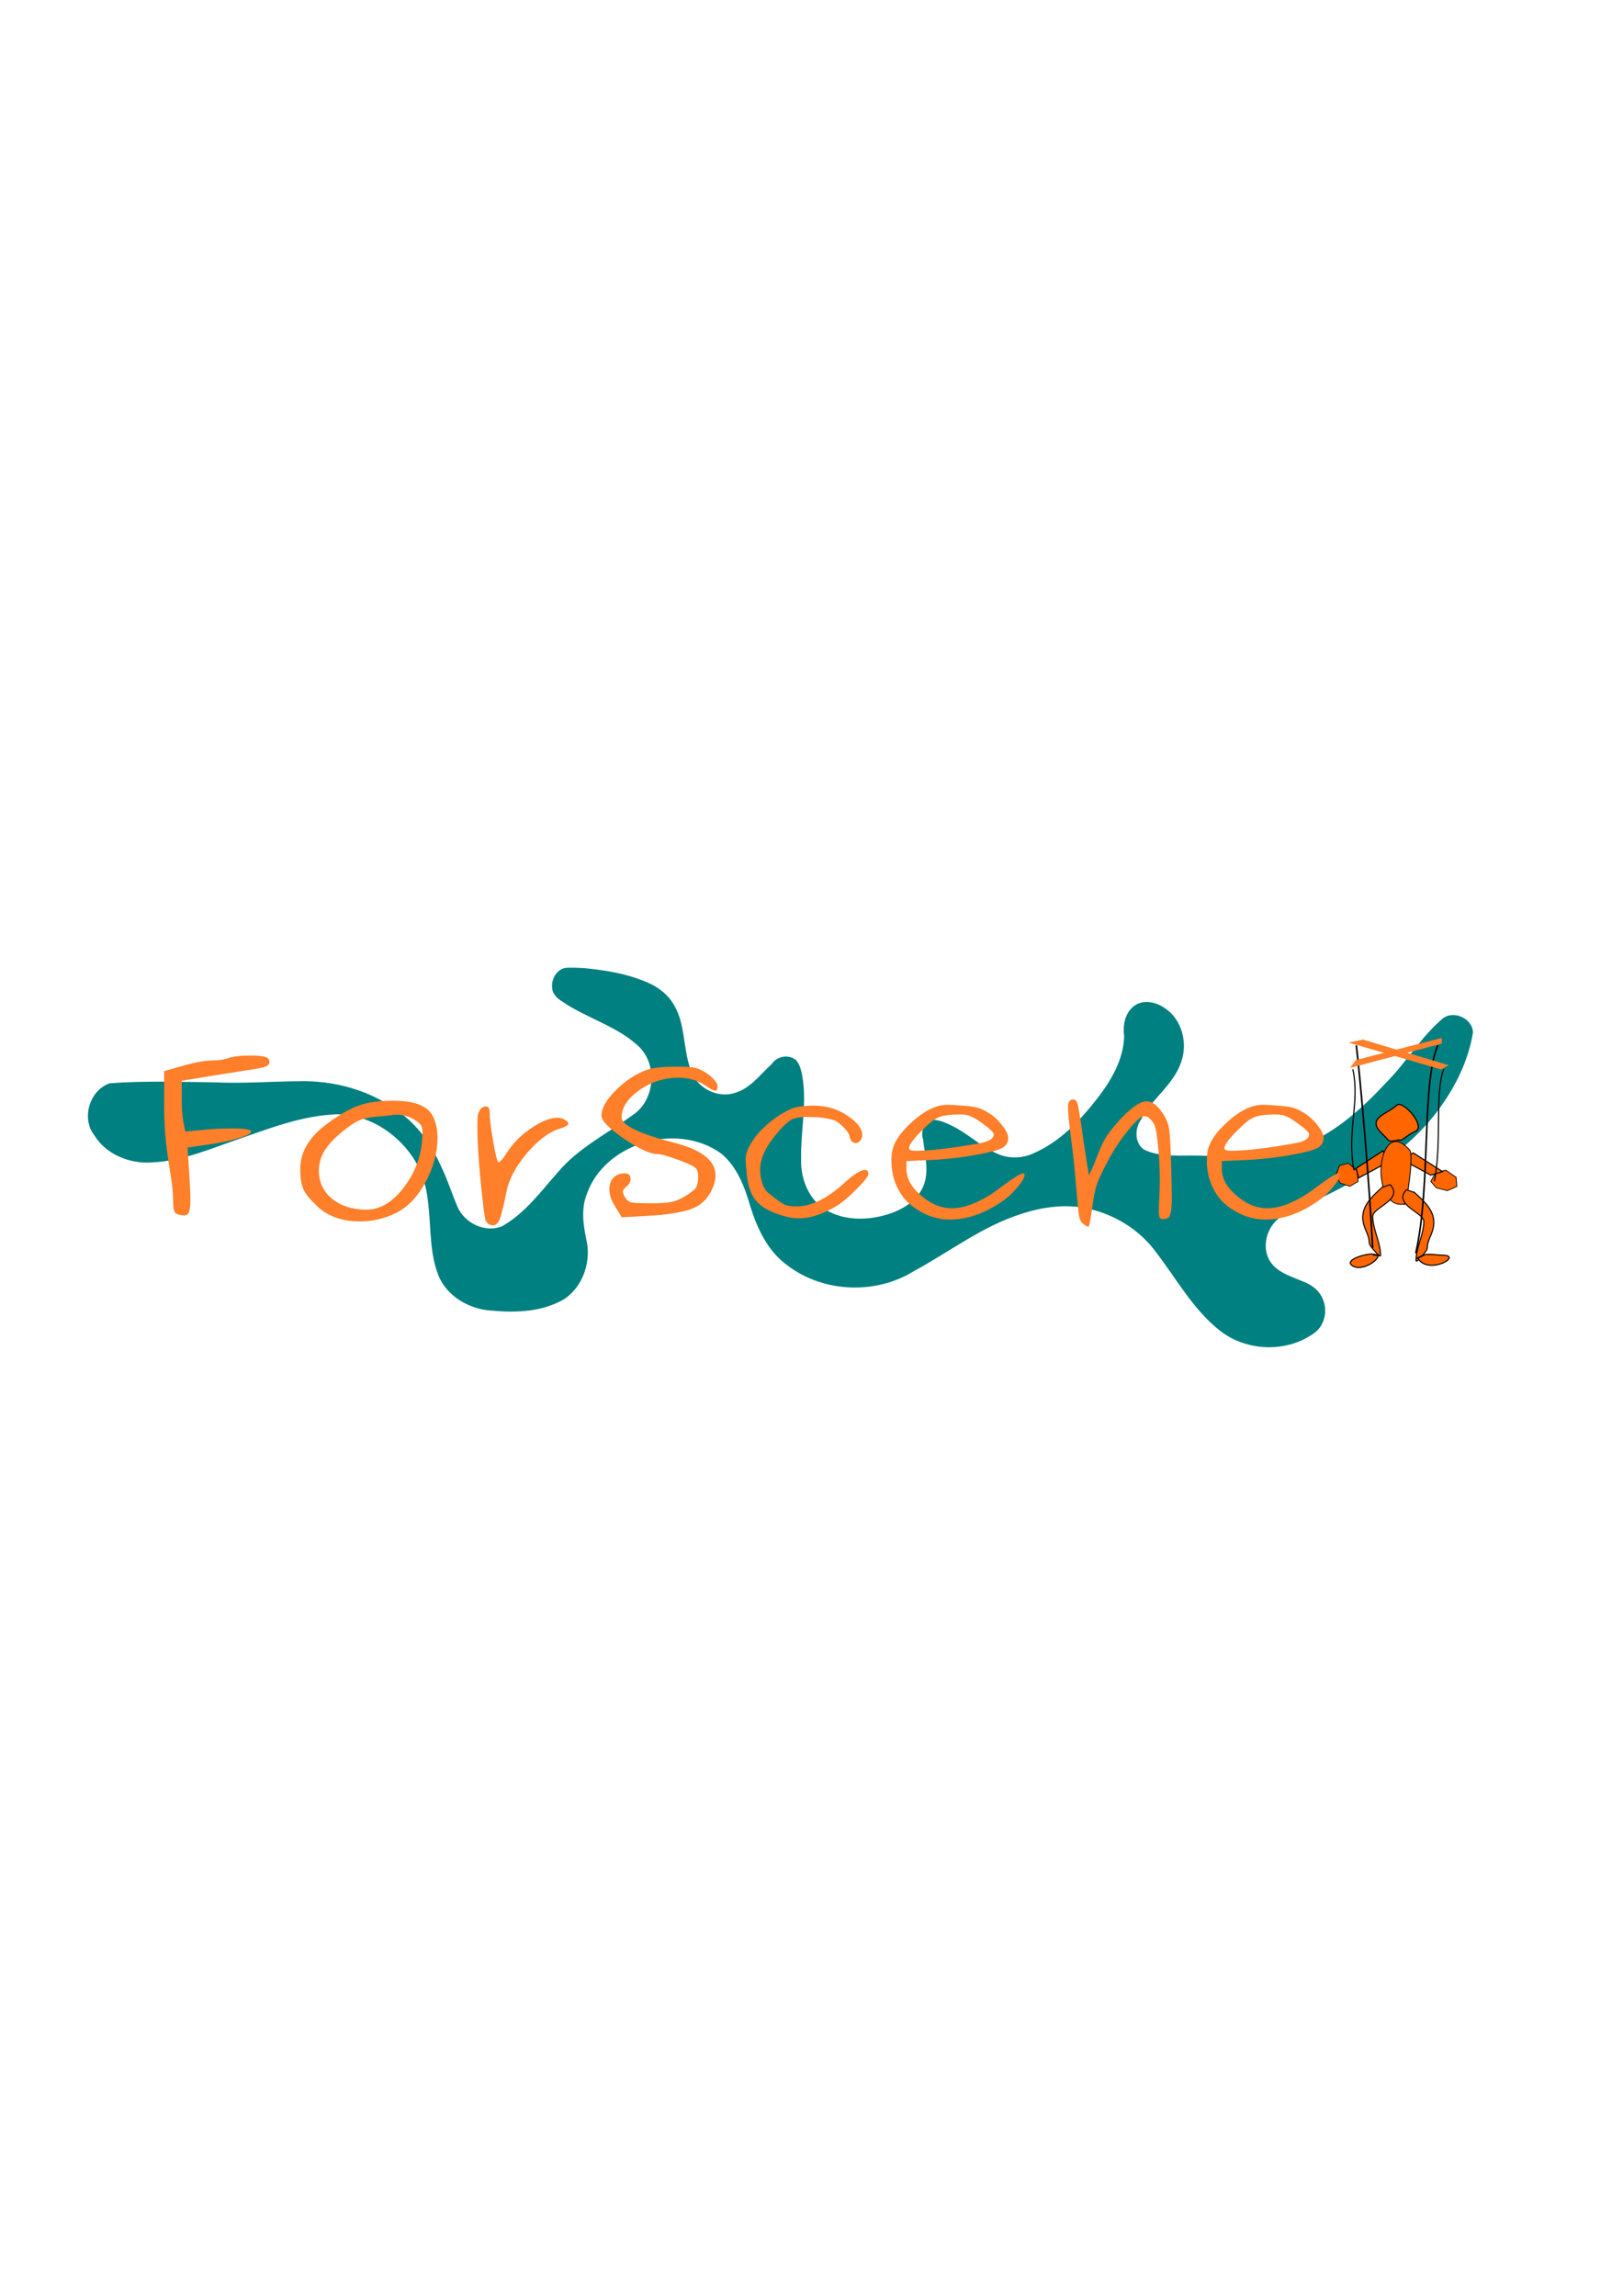 <?xml version="1.0" encoding="UTF-8" standalone="no"?>
<!-- Created with Inkscape (http://www.inkscape.org/) -->

<svg
   xmlns:dc="http://purl.org/dc/elements/1.1/"
   xmlns:cc="http://creativecommons.org/ns#"
   xmlns:rdf="http://www.w3.org/1999/02/22-rdf-syntax-ns#"
   xmlns:svg="http://www.w3.org/2000/svg"
   xmlns="http://www.w3.org/2000/svg"
   xmlns:sodipodi="http://sodipodi.sourceforge.net/DTD/sodipodi-0.dtd"
   xmlns:inkscape="http://www.inkscape.org/namespaces/inkscape"
   width="744.094"
   height="1052.362"
   id="svg6138"
   version="1.1"
   inkscape:version="0.48.1 r9760"
   sodipodi:docname="Nuovo documento 17">
  <defs
     id="defs6140">
    <filter
       id="filter4073"
       inkscape:label="Darken edges"
       inkscape:menu="Shadows and Glows"
       inkscape:menu-tooltip="Darken the edges with an inner blur"
       color-interpolation-filters="sRGB">
      <feGaussianBlur
         id="feGaussianBlur4075"
         result="result6"
         stdDeviation="1.5" />
      <feComposite
         id="feComposite4077"
         in2="result6"
         operator="atop"
         in="SourceGraphic"
         result="result8" />
      <feComposite
         id="feComposite4079"
         in2="SourceAlpha"
         in="result8"
         operator="atop"
         result="result9" />
    </filter>
    <inkscape:path-effect
       effect="skeletal"
       id="path-effect2987"
       is_visible="true"
       pattern="m 58,-87 1,0"
       copytype="single_stretched"
       prop_scale="1"
       scale_y_rel="false"
       spacing="0"
       normal_offset="0"
       tang_offset="0"
       prop_units="false"
       vertical_pattern="false"
       fuse_tolerance="0" />
    <inkscape:path-effect
       effect="skeletal"
       id="path-effect2987-3"
       is_visible="true"
       pattern="m 55.761,-90.641 1,0"
       copytype="single_stretched"
       prop_scale="1"
       scale_y_rel="false"
       spacing="0"
       normal_offset="0"
       tang_offset="0"
       prop_units="false"
       vertical_pattern="false"
       fuse_tolerance="0" />
    <filter
       id="filter7331"
       inkscape:menu-tooltip="Draws a black outline around"
       inkscape:menu="ABCs"
       inkscape:label="Black outline"
       color-interpolation-filters="sRGB">
      <feGaussianBlur
         id="feGaussianBlur7333"
         stdDeviation="2"
         in="SourceAlpha"
         result="result0" />
      <feComposite
         id="feComposite7335"
         in2="result0"
         result="result3"
         operator="arithmetic"
         in="SourceGraphic"
         k2="1"
         k3="10" />
      <feComposite
         id="feComposite7337"
         in2="result3"
         k2="1"
         operator="in"
         in="result3"
         result="fbSourceGraphic" />
      <feColorMatrix
         result="fbSourceGraphicAlpha"
         in="fbSourceGraphic"
         values="0 0 0 -1 0 0 0 0 -1 0 0 0 0 -1 0 0 0 0 1 0"
         id="feColorMatrix7409" />
      <feGaussianBlur
         id="feGaussianBlur7411"
         stdDeviation="2"
         in="fbSourceGraphicAlpha"
         result="result0" />
      <feComposite
         id="feComposite7413"
         in2="result0"
         result="result3"
         operator="arithmetic"
         in="fbSourceGraphic"
         k2="1"
         k3="10" />
      <feComposite
         id="feComposite7415"
         in2="result3"
         k2="1"
         operator="in"
         in="result3"
         result="result4" />
    </filter>
    <filter
       id="filter7339"
       inkscape:menu-tooltip="Draws a black outline around"
       inkscape:menu="ABCs"
       inkscape:label="Black outline"
       color-interpolation-filters="sRGB">
      <feGaussianBlur
         id="feGaussianBlur7341"
         stdDeviation="2"
         in="SourceAlpha"
         result="result0" />
      <feComposite
         id="feComposite7343"
         in2="result0"
         result="result3"
         operator="arithmetic"
         in="SourceGraphic"
         k2="1"
         k3="10" />
      <feComposite
         id="feComposite7345"
         in2="result3"
         k2="1"
         operator="in"
         in="result3"
         result="result4" />
    </filter>
    <filter
       id="filter7434"
       inkscape:menu-tooltip="Draws a black outline around"
       inkscape:menu="ABCs"
       inkscape:label="Drop shadow"
       color-interpolation-filters="sRGB"
       width="1.5"
       height="1.5"
       x="-.25"
       y="-.25">
      <feGaussianBlur
         id="feGaussianBlur7436"
         stdDeviation="2"
         in="SourceAlpha"
         result="result0" />
      <feComposite
         id="feComposite7438"
         in2="result0"
         result="result3"
         operator="arithmetic"
         in="SourceGraphic"
         k2="1"
         k3="10" />
      <feComposite
         id="feComposite7440"
         in2="result3"
         k2="1"
         operator="in"
         in="result3"
         result="fbSourceGraphic" />
      <feColorMatrix
         result="fbSourceGraphicAlpha"
         in="fbSourceGraphic"
         values="0 0 0 -1 0 0 0 0 -1 0 0 0 0 -1 0 0 0 0 1 0"
         id="feColorMatrix7506" />
      <feGaussianBlur
         id="feGaussianBlur7508"
         in="fbSourceGraphicAlpha"
         stdDeviation="2"
         result="blur" />
      <feColorMatrix
         id="feColorMatrix7510"
         result="bluralpha"
         type="matrix"
         values="1 0 0 0 0 0 1 0 0 0 0 0 1 0 0 0 0 0 0.5 0 " />
      <feOffset
         id="feOffset7512"
         in="bluralpha"
         dx="4"
         dy="4"
         result="offsetBlur" />
      <feMerge
         id="feMerge7514">
        <feMergeNode
           id="feMergeNode7516"
           in="offsetBlur" />
        <feMergeNode
           id="feMergeNode7518"
           in="fbSourceGraphic" />
      </feMerge>
    </filter>
    <filter
       id="filter7442"
       inkscape:menu-tooltip="Draws a black outline around"
       inkscape:menu="ABCs"
       inkscape:label="Black outline"
       color-interpolation-filters="sRGB">
      <feGaussianBlur
         id="feGaussianBlur7444"
         stdDeviation="2"
         in="SourceAlpha"
         result="result0" />
      <feComposite
         id="feComposite7446"
         in2="result0"
         result="result3"
         operator="arithmetic"
         in="SourceGraphic"
         k2="1"
         k3="10" />
      <feComposite
         id="feComposite7448"
         in2="result3"
         k2="1"
         operator="in"
         in="result3"
         result="result4" />
    </filter>
    <filter
       id="filter7520"
       inkscape:label="Feather"
       inkscape:menu="ABCs"
       inkscape:menu-tooltip="Blurred mask on the edge without altering the contents"
       height="1"
       width="1"
       y="0"
       x="0"
       color-interpolation-filters="sRGB">
      <feGaussianBlur
         id="feGaussianBlur7522"
         result="result6"
         stdDeviation="0.4" />
      <feComposite
         id="feComposite7524"
         in2="result6"
         operator="in"
         in="SourceGraphic"
         result="result7" />
      <feComposite
         id="feComposite7526"
         in2="result7"
         operator="in"
         result="fbSourceGraphic"
         in="result7" />
      <feColorMatrix
         result="fbSourceGraphicAlpha"
         in="fbSourceGraphic"
         values="0 0 0 -1 0 0 0 0 -1 0 0 0 0 -1 0 0 0 0 1 0"
         id="feColorMatrix7528" />
      <feGaussianBlur
         id="feGaussianBlur7530"
         result="result6"
         stdDeviation="5"
         in="fbSourceGraphic" />
      <feComposite
         id="feComposite7532"
         in2="result6"
         operator="atop"
         in="fbSourceGraphic"
         result="result91" />
      <feComposite
         id="feComposite7534"
         in2="result91"
         operator="in"
         result="result92" />
      <feComposite
         id="feComposite7536"
         in2="result92"
         operator="in" />
    </filter>
  </defs>
  <sodipodi:namedview
     id="base"
     pagecolor="#ffffff"
     bordercolor="#666666"
     borderopacity="1.0"
     inkscape:pageopacity="0.0"
     inkscape:pageshadow="2"
     inkscape:zoom="0.79296875"
     inkscape:cx="375"
     inkscape:cy="520"
     inkscape:document-units="px"
     inkscape:current-layer="layer1"
     showgrid="false"
     inkscape:window-width="1366"
     inkscape:window-height="743"
     inkscape:window-x="0"
     inkscape:window-y="1"
     inkscape:window-maximized="1" />
  <g
     inkscape:label="Livello 1"
     inkscape:groupmode="layer"
     id="layer1">
    <path
       style="fill:#008080;fill-opacity:1;fill-rule:nonzero;stroke:none;filter:url(#filter7520)"
       d="m 260.402,443.597 c -4.673,-0.144 -7.818,4.982 -7.261,9.271 0.142,2.793 2.306,4.775 4.536,6.135 11.281,7.847 25.346,11.242 35.412,20.906 8.521,8.451 7.099,24.494 -2.938,31.156 -11.674,8.56 -25.119,15.143 -34.527,26.45 -7.764,8.748 -14.905,18.574 -25.247,24.475 -7.826,3.411 -17.566,-1.346 -20.729,-9.036 -2.436,-5.728 -4.295,-11.696 -6.973,-17.327 -4.162,-9.58 -10.073,-18.644 -18.485,-25.013 -13.435,-10.717 -30.948,-15.564 -47.993,-14.987 -12.582,0.145 -25.161,1.091 -37.745,0.501 -16.038,-0.186 -32.129,-0.777 -48.13,0.435 -9.312,3.133 -13.163,16.185 -7.045,23.875 5.424,8.831 16.299,13.143 26.39,12.394 14.261,-0.629 27.485,-6.552 40.814,-11.071 14.228,-4.973 28.659,-10.464 43.895,-10.979 13.764,-0.055 26.752,7.913 34.455,19.073 4.393,6.325 6.774,13.861 7.454,21.494 1.423,11.434 0.48,23.447 5.131,34.254 4.37,9.35 14.649,14.841 24.723,15.206 11.044,1.019 22.863,0.401 32.629,-5.381 8.826,-5.935 12.512,-17.759 9.906,-27.88 -1.362,-6.776 -2.258,-14.088 0.537,-20.641 3.988,-11.211 14.112,-19.359 25.25,-22.875 11.903,-3.918 25.885,-2.766 36.17,4.732 7.418,6.101 10.826,15.462 13.423,24.404 3.186,10.157 8.065,20.473 16.939,26.851 16.464,12.591 40.678,13.521 58.195,2.524 16.174,-8.754 31.012,-20.332 48.711,-25.996 10.911,-3.664 22.947,-5.085 34.125,-1.734 11.125,3.172 21.295,9.918 28.098,19.335 9.359,12.196 16.92,26.138 29.177,35.801 12.04,9.477 30.301,10.248 42.876,1.349 4.928,-3.224 6.633,-10.036 4.455,-15.395 -1.481,-4.157 -5.193,-7.028 -9.234,-8.494 -5.456,-2.364 -11.938,-4.081 -15.246,-9.471 -4.558,-7.65 -0.294,-18.632 7.978,-21.647 14.438,-6.42 28.815,-13.194 41.967,-22.02 11.795,-7.856 22.341,-17.727 30.213,-29.56 6.356,-9.469 11.199,-20.144 12.989,-31.456 -0.151,-6.548 -9.269,-10.515 -14.147,-6.13 -9.907,8.49 -16.508,20.001 -25.692,29.184 -10.669,11.484 -22.641,22.37 -37.306,28.429 -12.727,5.42 -26.835,6.077 -40.472,5.332 -5.583,-0.392 -11.174,-0.46 -16.767,-0.352 -5.584,-0.059 -11.478,-0.259 -16.544,-2.844 -4.287,-3.064 -4.117,-9.629 -1.281,-13.625 4.931,-9.608 14.869,-15.897 18.416,-26.324 3.13,-8.662 0.499,-19.591 -7.423,-24.777 -4.041,-2.909 -10.143,-4.224 -14.32,-0.875 -4.102,3.19 -5.037,8.909 -4.371,13.784 -0.318,10.678 -5.959,20.271 -12.345,28.492 -7.868,10.122 -17.086,19.793 -29.021,25.018 -5.333,2.527 -11.727,2.69 -17.083,0.133 -7.281,-3.199 -13.041,-8.96 -20.148,-12.488 -2.941,-1.506 -6.146,-2.907 -9.484,-2.962 -3.837,0.931 -5.301,5.653 -4.091,9.083 0.743,7.059 2.929,14.514 0.109,21.396 -3.127,7.362 -10.775,11.512 -18.184,13.428 -9.29,2.503 -19.981,2.095 -28.072,-3.583 -6.912,-5.081 -10.036,-13.959 -9.781,-22.322 -0.256,-12.271 2.549,-24.53 0.741,-36.779 -0.502,-2.991 -1.054,-6.284 -3.122,-8.608 -3.294,-2.646 -8.68,-1.793 -10.969,1.752 -5.332,4.762 -9.736,11.23 -16.93,13.316 -8.251,2.821 -18.046,-2.529 -20.433,-10.85 -3.5,-9.553 -2.254,-20.473 -7.573,-29.421 -3.078,-5.465 -8.532,-9.099 -14.326,-11.186 -8.412,-3.368 -17.467,-4.738 -26.428,-5.678 -2.613,-0.155 -5.23,-0.307 -7.848,-0.204 z"
       id="rect6146"
       inkscape:connector-curvature="0"
       sodipodi:nodetypes="ccccccccccccccccccccccccc" />
    <g
       id="g3308"
       transform="matrix(0.936,0,0,0.873,270.846,150.426)"
       style="filter:url(#filter7442)">
      <g
         id="g4593">
        <g
           id="g4581">
          <path
             inkscape:connector-curvature="0"
             id="path3051"
             d="m 414.198,451.405 5.409,1.487 4.636,-2.23 -0.386,-4.832 -5.022,-3.717 -5.022,1.115 -2.318,4.832 z"
             style="fill:#ff6600;stroke:#000000;stroke-width:0.379px;stroke-linecap:butt;stroke-linejoin:miter;stroke-opacity:1" />
          <path
             inkscape:connector-curvature="0"
             id="path3051-5"
             d="m 367.132,448.91 4.684,1.68 4.015,-2.52 -0.335,-5.461 -4.349,-4.201 -4.349,1.26 -2.007,5.461 z"
             style="fill:#ff6600;stroke:#000000;stroke-width:0.375px;stroke-linecap:butt;stroke-linejoin:miter;stroke-opacity:1" />
          <path
             inkscape:connector-curvature="0"
             id="path3071"
             d="m 374.913,441.077 13.128,-9.132 2.854,5.708 -14.84,8.562 z"
             style="fill:#ff6600;stroke:#000000;stroke-width:0.571px;stroke-linecap:butt;stroke-linejoin:miter;stroke-opacity:1" />
          <path
             inkscape:connector-curvature="0"
             id="path3071-6"
             d="m 411.441,444.705 -14.521,-8.427 5.974,-3.229 14.324,9.846 z"
             style="fill:#ff6600;stroke:#000000;stroke-width:0.56px;stroke-linecap:butt;stroke-linejoin:miter;stroke-opacity:1" />
          <path
             sodipodi:nodetypes="csc"
             inkscape:connector-curvature="0"
             id="path3095"
             d="m 398.34,459.911 c 0.972,3.406 4.953,-25.693 2.792,-28.341 -15.982,-19.582 -20.17,31.378 -2.792,28.341 z"
             style="fill:#ff6600;stroke:#000000;stroke-width:0.42px;stroke-linecap:butt;stroke-linejoin:miter;stroke-opacity:1" />
          <path
             inkscape:connector-curvature="0"
             id="path3101"
             d="m 403.258,453.632 c -0.521,0.237 -3.53,-1.508 -3.838,-1.142 -6.589,7.84 8.635,11.785 8.635,16.553 0,6.705 -3.838,13.784 -3.838,20.548 0,0.851 1.413,-0.54 1.919,-1.142 6.103,-7.262 1.782,-3.669 5.277,-11.986 4.373,-10.406 -1.269,-16.277 -8.155,-22.831 z"
             style="fill:#ff6600;stroke:#000000;stroke-width:0.523px;stroke-linecap:butt;stroke-linejoin:miter;stroke-opacity:1" />
          <path
             inkscape:connector-curvature="0"
             id="path3101-3"
             d="m 387.823,450.955 c 0.521,0.237 3.53,-1.508 3.838,-1.142 6.589,7.84 -8.635,11.785 -8.635,16.553 0,6.705 3.838,13.784 3.838,20.548 0,0.851 -1.413,-0.54 -1.919,-1.142 -6.103,-7.262 -1.782,-3.669 -5.277,-11.986 -4.373,-10.406 1.269,-16.277 8.155,-22.831 z"
             style="fill:#ff6600;stroke:#000000;stroke-width:0.523px;stroke-linecap:butt;stroke-linejoin:miter;stroke-opacity:1" />
          <path
             inkscape:connector-curvature="0"
             id="path3121"
             d="m 385.721,486.737 c -7.755,-0.558 6.381,0.968 -2.854,-0.571 -2.391,-0.398 -13.342,2.64 -10.274,5.708 3.96,3.96 13.128,-1.797 13.128,-5.137 z"
             style="fill:#ff6600;stroke:#000000;stroke-width:0.571px;stroke-linecap:butt;stroke-linejoin:miter;stroke-opacity:1" />
          <path
             inkscape:connector-curvature="0"
             id="path3123"
             d="m 405.128,488.449 c 8.254,-4.81 -6.782,3.106 2.854,-1.712 1.937,-0.969 6.919,0 9.132,0 10.462,0 -6.567,10.745 -11.986,1.712 z"
             style="fill:#ff6600;stroke:#000000;stroke-width:0.571px;stroke-linecap:butt;stroke-linejoin:miter;stroke-opacity:1" />
          <path
             inkscape:connector-curvature="0"
             id="path3125"
             d="m 395.995,426.235 c 1.405,0.77 3.146,-2.144 7.991,-4.566 5.258,-2.629 -6.24,-16.591 -9.132,-13.699 -5.013,5.013 -15.572,6.689 -6.849,15.411 3.59,3.59 1.84,4.084 7.991,2.854 z"
             style="fill:#ff6600;stroke:#000000;stroke-width:0.571px;stroke-linecap:butt;stroke-linejoin:miter;stroke-opacity:1" />
        </g>
        <path
           style="fill:none;stroke:#000000;stroke-width:0.785px;stroke-linecap:butt;stroke-linejoin:miter;stroke-opacity:1"
           d="m 414.941,376.571 c -8.093,19.519 -3.263,73.268 -10.845,109.161"
           id="path3014"
           inkscape:connector-curvature="0" />
        <path
           style="fill:none;stroke:#000000;stroke-width:0.803px;stroke-linecap:butt;stroke-linejoin:miter;stroke-opacity:1"
           d="m 374.986,376.571 c 2.058,18.584 6.432,72.337 7.991,106.317"
           id="path3016"
           inkscape:connector-curvature="0" />
        <path
           style="fill:#ff7f2a;fill-rule:evenodd;stroke:none"
           d="m 420.191,386.974 -42.031,-13.454 -6.993,1.59 0,0 45.316,14.102 0,0 z"
           id="path2985"
           inkscape:path-effect="#path-effect2987"
           inkscape:original-d="m 420.19094,386.97428 -42.03139,-13.45357 -6.99255,1.58959 45.31566,14.10188 z"
           inkscape:connector-curvature="0" />
        <path
           style="fill:#ff7f2a;fill-rule:evenodd;stroke:none"
           d="m 416.832,372.672 -42.08,11.628 -2.836,4.106 0,0 44.929,-12.765 0,0 z"
           id="path2985-3"
           inkscape:path-effect="#path-effect2987-3"
           inkscape:original-d="m 416.83203,372.67249 -42.07983,11.62766 -2.83555,4.10617 44.92945,-12.76482 z"
           inkscape:connector-curvature="0" />
        <path
           style="fill:none;stroke:#000000;stroke-width:0.571px;stroke-linecap:butt;stroke-linejoin:miter;stroke-opacity:1"
           d="m 373.274,389.128 c 3.599,17.515 -3.101,32.886 0.571,53.082"
           id="path3010"
           inkscape:connector-curvature="0" />
        <path
           style="fill:none;stroke:#000000;stroke-width:0.571px;stroke-linecap:butt;stroke-linejoin:miter;stroke-opacity:1"
           d="m 417.795,389.128 c -4.481,12.408 -0.79,38.022 -4.566,58.79"
           id="path3012"
           inkscape:connector-curvature="0" />
      </g>
    </g>
    <g
       transform="matrix(1.115,0,0,0.897,110.704,587.328)"
       style="font-size:104.897px;font-style:normal;font-variant:normal;font-weight:normal;font-stretch:normal;text-align:start;line-height:125%;letter-spacing:0px;word-spacing:0px;writing-mode:lr-tb;text-anchor:start;fill:#ff7f2a;fill-opacity:1;stroke:none;filter:url(#filter7434);font-family:Purisa;-inkscape-font-specification:Purisa"
       id="text3127">
      <path
         d="m -15.867,-116.851 c 2.378,8e-5 4.58,-0.42 6.609,-1.259 2.098,-0.839 5.035,-1.259 8.811,-1.259 3.007,8e-5 5.07,0.245 6.189,0.734 1.189,0.42 1.783,1.294 1.783,2.622 -5.63e-5,1.189 -0.804,2.063 -2.413,2.622 -1.539,0.49 -5.315,1.294 -11.329,2.413 -4.685,0.909 -8.602,1.678 -11.749,2.308 l -10.595,2.203 0,8.392 c -2.1e-5,5.665 0.245,9.965 0.734,12.902 l 0.734,4.615 6.713,-0.734 c 3.986,-0.559 8.077,-0.839 12.273,-0.839 5.385,4.6e-5 8.077,0.525 8.077,1.573 -4.877e-5,0.979 -1.643,2.098 -4.93,3.357 -3.287,1.259 -7.413,2.343 -12.378,3.252 l -8.811,1.573 0.839,16.679 c 0.21,4.196 0.315,7.553 0.315,10.07 -2.3e-5,3.077 -0.21,5.175 -0.629,6.294 -0.35,1.119 -1.014,1.678 -1.993,1.678 -0.629,10e-7 -1.329,-0.14 -2.098,-0.42 -1.049,-0.28 -1.713,-0.944 -1.993,-1.993 -0.28,-1.049 -0.42,-3.252 -0.42,-6.609 -1.7e-5,-3.217 -0.629,-9.441 -1.888,-18.672 -1.189,-9.301 -1.783,-18.742 -1.783,-28.322 l 0,-17.728 7.658,-2.727 c 5.175,-1.818 9.266,-2.727 12.273,-2.727"
         id="path7418"
         inkscape:connector-curvature="0" />
      <path
         d="m 30.347,-83.703 c 5.455,-5.105 10.035,-8.462 13.742,-10.07 3.776,-1.678 8.532,-2.517 14.266,-2.518 8.671,6e-5 14.091,2.588 16.259,7.762 1.329,3.077 1.993,6.853 1.993,11.329 -6.3e-5,7.413 -1.643,14.93 -4.93,22.553 -3.287,7.553 -7.343,12.797 -12.168,15.735 -4.685,2.867 -9.616,4.301 -14.791,4.301 -7.203,-2e-6 -12.972,-2.483 -17.308,-7.448 -3.007,-3.497 -4.965,-6.434 -5.874,-8.811 -0.909,-2.448 -1.364,-5.909 -1.364,-10.385 -6e-6,-8.462 3.392,-15.944 10.175,-22.448 m 16.888,43.113 c 5.874,4e-6 11.189,-4.021 15.944,-12.063 4.825,-8.112 7.238,-17.273 7.238,-27.483 -5.6e-5,-1.538 -0.175,-2.692 -0.524,-3.462 -0.35,-0.769 -0.979,-1.538 -1.888,-2.308 -2.588,-2.168 -5.35,-3.252 -8.287,-3.252 -0.49,5.3e-5 -1.049,0.07 -1.678,0.21 -0.559,0.07 -1.504,0.21 -2.832,0.42 -1.329,0.14 -2.902,0.315 -4.72,0.524 -2.448,0.35 -4.406,0.909 -5.874,1.678 -1.399,0.699 -3.182,2.063 -5.35,4.091 -4.126,3.916 -7.063,7.553 -8.811,10.909 -1.748,3.287 -2.622,6.888 -2.622,10.804 -1.3e-5,5.804 1.783,10.56 5.35,14.266 3.636,3.706 8.322,5.595 14.056,5.664"
         id="path7420"
         inkscape:connector-curvature="0" />
      <path
         d="m 125.949,-87.584 c 1.189,5.1e-5 2.238,0.385 3.147,1.154 0.909,0.699 1.364,1.294 1.364,1.783 -5e-5,0.839 -1.329,1.783 -3.986,2.832 -4.336,1.748 -8.776,5.979 -13.322,12.693 -4.476,6.644 -7.203,13.077 -8.182,19.301 -1.119,7.063 -2.028,11.679 -2.727,13.846 -0.699,2.238 -1.608,3.357 -2.727,3.357 -1.678,-4e-6 -2.762,-1.014 -3.252,-3.042 -0.14,-0.769 -0.385,-2.727 -0.734,-5.874 -1.678,-17.623 -2.518,-31.539 -2.518,-41.749 -1e-5,-3.636 0.14,-5.874 0.42,-6.713 0.769,-2.238 1.748,-3.357 2.937,-3.357 1.119,5.7e-5 1.678,0.944 1.678,2.832 -1.5e-5,3.147 0.49,8.217 1.469,15.21 0.979,6.993 1.713,10.49 2.203,10.49 0.629,2.8e-5 1.923,-1.923 3.881,-5.769 2.448,-4.546 5.699,-8.497 9.755,-11.853 4.126,-3.427 7.657,-5.14 10.595,-5.14"
         id="path7422"
         inkscape:connector-curvature="0" />
      <path
         d="m 155.991,-56.325 c -2e-5,1.399 -0.525,2.657 -1.573,3.776 -1.049,1.049 -1.573,1.923 -1.573,2.622 -1e-5,0.769 0.245,1.678 0.734,2.727 0.699,1.539 1.573,2.483 2.622,2.832 1.119,0.35 3.811,0.524 8.077,0.524 3.636,7e-6 6.364,-0.21 8.182,-0.629 1.818,-0.42 3.566,-1.259 5.245,-2.518 2.727,-1.958 4.406,-3.497 5.035,-4.615 0.699,-1.189 1.049,-3.182 1.049,-5.979 -5e-5,-2.098 -0.385,-3.566 -1.154,-4.406 -0.769,-0.909 -2.832,-2.133 -6.189,-3.671 -4.825,-2.238 -7.937,-3.357 -9.336,-3.357 -3.007,3.2e-5 -7.623,-2.622 -13.846,-7.867 -6.154,-5.245 -9.231,-9.161 -9.231,-11.749 -1e-5,-3.706 1.888,-7.937 5.664,-12.693 3.776,-4.825 8.007,-8.357 12.693,-10.595 2.378,-1.189 6.888,-1.783 13.532,-1.783 2.937,8e-5 5.14,0.21 6.609,0.629 1.469,0.42 3.042,1.329 4.72,2.727 1.189,0.979 2.238,2.133 3.147,3.462 0.909,1.259 1.364,2.238 1.364,2.937 -5e-5,1.678 -0.28,2.518 -0.839,2.518 -0.559,7e-5 -1.294,-0.35 -2.203,-1.049 -0.909,-0.699 -1.853,-1.434 -2.832,-2.203 -0.979,-0.839 -2.378,-1.608 -4.196,-2.308 -1.818,-0.699 -3.811,-1.049 -5.979,-1.049 -5.874,7e-5 -11.259,2.133 -16.154,6.399 -4.825,4.266 -7.238,8.881 -7.238,13.846 -2e-5,4.056 7.203,8.392 21.609,13.007 11.329,3.567 16.993,9.126 16.993,16.679 -5e-5,1.539 -0.28,3.322 -0.839,5.35 -1.608,5.455 -4.336,9.231 -8.182,11.329 -3.846,2.098 -10.56,3.462 -20.14,4.091 l -9.441,0.629 -2.832,-5.874 c -1.469,-2.867 -2.203,-5.734 -2.203,-8.602 -1e-5,-2.378 0.559,-4.301 1.678,-5.769 1.119,-1.469 2.692,-2.203 4.72,-2.203 1.538,2.3e-5 2.308,0.944 2.308,2.832"
         id="path7424"
         inkscape:connector-curvature="0" />
      <path
         d="m 251.251,-78.773 c -5e-5,1.189 -0.28,2.168 -0.839,2.937 -0.49,0.769 -1.084,1.154 -1.783,1.154 -1.329,3.8e-5 -2.168,-1.014 -2.518,-3.042 -0.14,-1.608 -1.294,-3.636 -3.462,-6.084 -0.909,-0.979 -1.643,-1.678 -2.203,-2.098 -0.559,-0.42 -1.888,-0.874 -3.986,-1.364 -2.028,-0.489 -4.72,-0.734 -8.077,-0.734 -2.727,5.1e-5 -4.825,0.49 -6.294,1.469 -1.399,0.979 -3.147,2.972 -5.245,5.979 -5.035,7.133 -7.553,13.567 -7.553,19.301 -2e-5,2.937 0.315,5.42 0.944,7.448 0.629,1.958 1.224,3.287 1.783,3.986 0.629,0.629 1.643,1.643 3.042,3.042 2.028,1.958 3.567,3.217 4.615,3.776 1.119,0.49 2.657,0.734 4.615,0.734 6.084,5e-6 12.728,-4.126 19.931,-12.378 3.776,-4.196 6.504,-6.294 8.182,-6.294 0.909,2.4e-5 1.364,0.664 1.364,1.993 -6e-5,1.259 -1.678,3.951 -5.035,8.077 -3.287,4.126 -6.119,7.028 -8.497,8.706 -5.525,3.986 -10.455,5.979 -14.791,5.979 -3.147,0 -6.609,-0.944 -10.385,-2.832 -3.846,-1.888 -6.644,-4.441 -8.392,-7.658 -1.678,-3.217 -2.692,-7.902 -3.042,-14.056 -0.21,-2.378 -0.315,-4.266 -0.315,-5.664 0,-2.727 0.944,-5.839 2.832,-9.336 1.958,-3.776 4.79,-7.413 8.497,-10.909 3.776,-3.497 7.028,-5.629 9.755,-6.399 2.098,-0.489 4.371,-0.734 6.818,-0.734 5.315,5.7e-5 9.965,1.713 13.951,5.14 4.056,3.357 6.084,6.644 6.084,9.86"
         id="path7426"
         inkscape:connector-curvature="0" />
      <path
         d="m 317.479,-59.157 c 0.35,2.3e-5 0.524,0.28 0.524,0.839 -6e-5,1.259 -0.944,3.287 -2.832,6.084 -1.818,2.797 -3.776,5.105 -5.874,6.923 -7.343,6.504 -14.686,9.755 -22.028,9.755 -2.797,-1e-6 -5.595,-0.629 -8.392,-1.888 -2.727,-1.329 -5.28,-3.182 -7.658,-5.56 -2.378,-2.378 -4.301,-5.56 -5.769,-9.546 -1.469,-3.986 -2.203,-8.427 -2.203,-13.322 -10e-6,-3.007 0.35,-5.56 1.049,-7.658 1.399,-4.266 4.371,-8.776 8.916,-13.532 4.615,-4.755 8.951,-7.133 13.007,-7.133 1.119,5.8e-5 2.797,0.105 5.035,0.315 3.357,0.28 5.699,0.629 7.028,1.049 1.399,0.42 2.972,1.294 4.72,2.622 2.238,1.678 4.161,3.846 5.769,6.504 1.678,2.588 2.517,4.755 2.518,6.504 -6e-5,2.238 -0.874,3.951 -2.622,5.14 -1.748,1.119 -5.14,2.238 -10.175,3.357 -6.504,1.469 -12.937,2.378 -19.301,2.727 l -9.755,0.524 0,4.196 c -1e-5,5.175 2.413,10.07 7.238,14.686 3.636,3.497 7.413,5.245 11.329,5.245 3.007,4e-6 6.189,-0.909 9.546,-2.727 3.427,-1.888 6.329,-3.951 8.706,-6.189 2.378,-2.238 4.65,-4.266 6.818,-6.084 2.168,-1.888 3.636,-2.832 4.406,-2.832 m -16.888,-25.595 c -2.168,-1.958 -3.811,-3.182 -4.93,-3.671 -1.049,-0.559 -2.448,-0.839 -4.196,-0.839 -3.497,5.2e-5 -6.119,0.35 -7.867,1.049 -1.678,0.629 -3.392,1.958 -5.14,3.986 -5.315,6.084 -7.972,10.14 -7.972,12.168 -1e-5,0.909 0.839,1.364 2.518,1.364 6.364,3.4e-5 15.385,-1.329 27.064,-3.986 3.497,-0.839 5.245,-2.308 5.245,-4.406 -5e-5,-0.979 -1.574,-2.867 -4.72,-5.664"
         id="path7428"
         inkscape:connector-curvature="0" />
      <path
         d="m 335.856,-93.353 c -10e-6,-2.378 0.699,-3.566 2.098,-3.567 0.769,6e-5 1.329,0.56 1.678,1.678 0.489,1.539 1.364,8.112 2.622,19.721 1.399,11.329 2.133,17.063 2.203,17.203 0.07,0.07 0.35,-0.594 0.839,-1.993 0.559,-1.469 1.294,-3.636 2.203,-6.504 1.399,-4.615 2.587,-7.937 3.567,-9.965 0.979,-2.098 2.727,-4.965 5.245,-8.602 5.105,-7.063 9.056,-10.595 11.853,-10.595 1.818,6e-5 3.531,1.224 5.14,3.671 2.168,3.217 3.497,6.399 3.986,9.546 0.489,3.147 0.839,10.595 1.049,22.343 0.14,7.553 0.21,12.028 0.21,13.427 -6e-5,3.497 -0.14,6.049 -0.42,7.658 -0.21,1.538 -0.56,2.483 -1.049,2.832 -0.42,0.42 -1.189,0.664 -2.308,0.734 -0.629,-1e-6 -1.049,-0.28 -1.259,-0.839 -0.21,-0.49 -0.315,-1.678 -0.315,-3.567 -5e-5,-1.049 0.07,-3.287 0.21,-6.713 0.14,-3.497 0.21,-6.434 0.21,-8.811 -5e-5,-5.944 -0.245,-11.748 -0.734,-17.413 -0.42,-5.734 -0.944,-9.406 -1.573,-11.014 -0.35,-0.909 -0.909,-1.853 -1.678,-2.832 -0.769,-0.979 -1.504,-1.469 -2.203,-1.469 -1.469,5.2e-5 -3.811,2.518 -7.028,7.553 -3.217,4.965 -5.979,10.21 -8.287,15.735 -2.168,5.035 -3.636,8.916 -4.406,11.644 -0.699,2.657 -1.294,6.294 -1.783,10.909 -0.769,7.133 -1.329,10.7 -1.678,10.7 -0.559,-5e-6 -1.364,-0.594 -2.413,-1.783 -0.769,-0.769 -1.294,-2.413 -1.573,-4.93 -0.28,-2.587 -0.664,-7.658 -1.154,-15.21 -0.49,-7.623 -1.154,-15.315 -1.993,-23.077 -0.839,-8.042 -1.259,-13.532 -1.259,-16.469"
         id="path7430"
         inkscape:connector-curvature="0" />
      <path
         d="m 447.166,-59.157 c 0.35,2.3e-5 0.524,0.28 0.524,0.839 -6e-5,1.259 -0.944,3.287 -2.832,6.084 -1.818,2.797 -3.776,5.105 -5.874,6.923 -7.343,6.504 -14.686,9.755 -22.028,9.755 -2.797,-1e-6 -5.595,-0.629 -8.392,-1.888 -2.727,-1.329 -5.28,-3.182 -7.658,-5.56 -2.378,-2.378 -4.301,-5.56 -5.769,-9.546 -1.469,-3.986 -2.203,-8.427 -2.203,-13.322 0,-3.007 0.35,-5.56 1.049,-7.658 1.399,-4.266 4.371,-8.776 8.916,-13.532 4.615,-4.755 8.951,-7.133 13.007,-7.133 1.119,5.8e-5 2.797,0.105 5.035,0.315 3.357,0.28 5.699,0.629 7.028,1.049 1.399,0.42 2.972,1.294 4.72,2.622 2.238,1.678 4.161,3.846 5.769,6.504 1.678,2.588 2.517,4.755 2.518,6.504 -5e-5,2.238 -0.874,3.951 -2.622,5.14 -1.748,1.119 -5.14,2.238 -10.175,3.357 -6.504,1.469 -12.937,2.378 -19.301,2.727 l -9.755,0.524 0,4.196 c -10e-6,5.175 2.413,10.07 7.238,14.686 3.636,3.497 7.413,5.245 11.329,5.245 3.007,4e-6 6.189,-0.909 9.546,-2.727 3.427,-1.888 6.329,-3.951 8.706,-6.189 2.378,-2.238 4.65,-4.266 6.818,-6.084 2.168,-1.888 3.636,-2.832 4.406,-2.832 m -16.888,-25.595 c -2.168,-1.958 -3.811,-3.182 -4.93,-3.671 -1.049,-0.559 -2.448,-0.839 -4.196,-0.839 -3.497,5.2e-5 -6.119,0.35 -7.867,1.049 -1.678,0.629 -3.392,1.958 -5.14,3.986 -5.315,6.084 -7.972,10.14 -7.972,12.168 -2e-5,0.909 0.839,1.364 2.518,1.364 6.364,3.4e-5 15.385,-1.329 27.064,-3.986 3.497,-0.839 5.245,-2.308 5.245,-4.406 -4e-5,-0.979 -1.573,-2.867 -4.72,-5.664"
         id="path7432"
         inkscape:connector-curvature="0" />
    </g>
    <g
       id="g7450"
       transform="matrix(2.686,0,0,1,150.342,-148.808)">
      <g
         transform="matrix(0.827,0,0,0.744,66.607,336.445)"
         id="g3906"
         style="fill:#008000">
        <g
           transform="translate(3.051,8.474)"
           id="g4418" />
      </g>
    </g>
  </g>
</svg>
